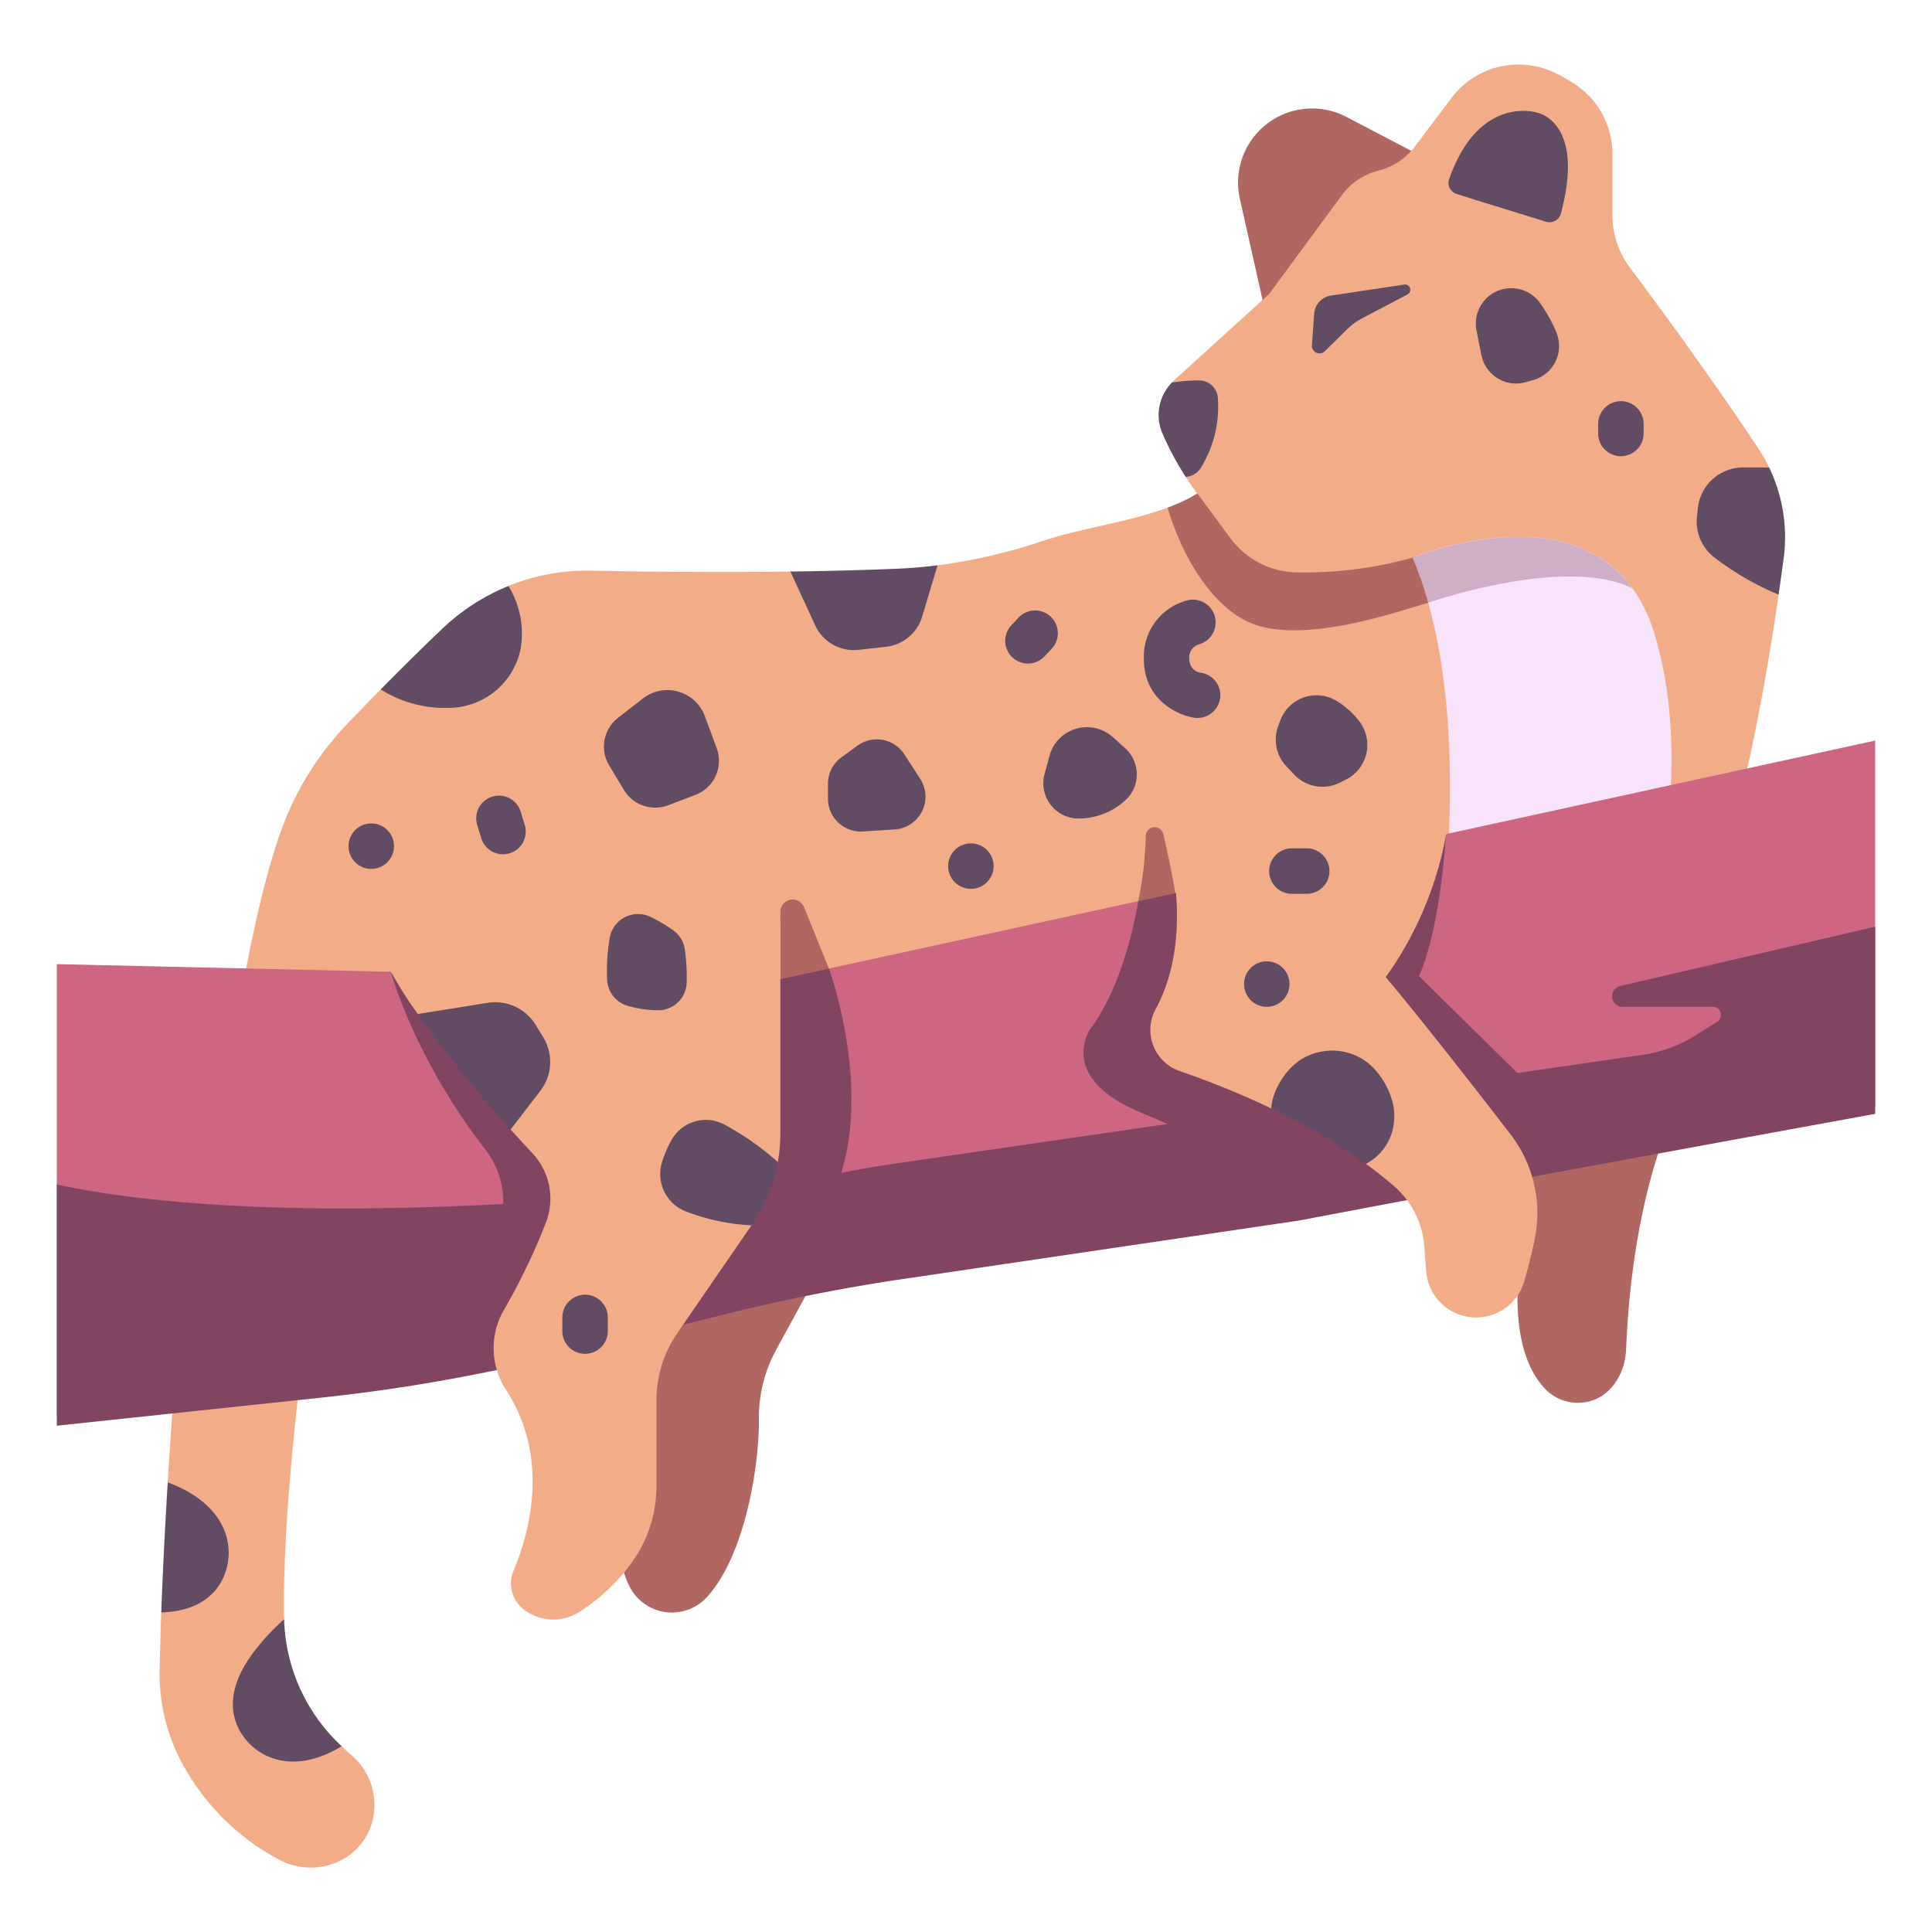 <svg height="512" viewBox="0 0 340 340" width="512" xmlns="http://www.w3.org/2000/svg"><path d="M30.637 244.348s-.535 6.915-1.119 16.525c1.628 7.219 2.178 14.658-1.14 22.887a541.37 541.37 0 00-.282 10.127 32.986 32.986 0 004.457 17.313 41.4 41.4 0 0016.628 16.1 11.662 11.662 0 0012.519-.99 11.007 11.007 0 003.278-4.154 11.527 11.527 0 00-3.169-13.316 42.412 42.412 0 01-1.669-1.532C52.3 302.6 48.77 295.259 50 285.014c-.412-18.405 3.334-46.607 3.334-46.607z" fill="#f2ad88"/><path d="M29.518 260.873c-.412 6.782-.849 14.9-1.14 22.888 7.284-.236 10.132-3.865 11.238-6.908a10.612 10.612 0 00-.4-8.14c-2.027-4.256-6.344-6.605-9.698-7.84zM50 285.014v-.047a38.725 38.725 0 00-4.54 4.742c-6.291 7.624-4.762 12.935-2.59 15.932a10.608 10.608 0 006.965 4.232c3.862.588 7.51-.865 10.3-2.566A31.631 31.631 0 0150 285.014z" fill="#614c63"/><path d="M145.709 220.824l-9.05 16.592a24.935 24.935 0 00-3.108 12.215c.095 7.968-2.306 23.7-8.952 31.219a8.362 8.362 0 01-13.6-1.26 14.535 14.535 0 01-1.779-7.261v-48.637zM294.092 197.053s-6.826 13.708-7.928 40.455c-.165 3.994-2.361 7.566-5.591 8.822a7.994 7.994 0 01-9.13-2.44c-2.389-2.776-4.865-8.14-4.313-18.34l.426-25.086zM222.578 54.527l-4.4-19.616a13.033 13.033 0 014.581-12.957 13.034 13.034 0 0114.193-1.378l11.635 6.087z" fill="#b06761"/><path d="M311.34 82.261a28.5 28.5 0 00-1.95-3.42c-8.643-12.979-17.875-25.5-22.542-31.728a15.442 15.442 0 01-3.084-9.265V27.167A14.826 14.826 0 00277.01 14.7a30.845 30.845 0 00-3.671-2.023 14.76 14.76 0 00-17.945 4.623l-6.407 8.493a11.489 11.489 0 01-6.387 4.227 11.493 11.493 0 00-6.719 4.691l-12.53 17.017-16.79 15.257a7.744 7.744 0 00-.345.332s-2.591 5.769-1.274 8.827c.935 2.172 3.717 7.774 3.717 7.774.62.962 1.3 1.946 2.039 2.941-7.193 4.485-18.593 5.478-27.122 8.319a97.539 97.539 0 01-18.593 4.312 90.315 90.315 0 01-25.894 1.092c-13.108.173-25.866.029-35.118-.15a36.656 36.656 0 00-14.5 2.687L67 121.327a644.24 644.24 0 00-5.776 5.943 53.119 53.119 0 00-11.692 18.724c-4.386 12.162-7.216 30.112-7.216 30.112l92.891 1.827 170.413-35.175c3.269-12.168 5.765-26.943 7.386-38.112z" fill="#f2ad88"/><path d="M210.718 86.848a28.752 28.752 0 01-5.234 2.486c1.637 5.734 6.04 15.723 13.446 19.749 9.056 4.923 26.7-1.388 32.418-3a71.6 71.6 0 001.849-.546l-4.612-7.4a70.909 70.909 0 01-20.146 2.6 14.862 14.862 0 01-11.939-6.058l-5.777-7.832zM147.837 175.326l-6.323-15.662a2.171 2.171 0 00-4.185.813V177.5zM201.78 164.192a11.078 11.078 0 005.259-5.889s-.9-5.587-2.329-11.552a1.556 1.556 0 00-3.067.332c-.182 5.81-1.023 12.74-3.519 17.864z" fill="#b06761"/><path d="M263.669 94.636A53.754 53.754 0 00249 97.965a67.441 67.441 0 012.346 8.112c4.755 16.935 4.064 36.826 3.225 47.218l38.943-8.039c1.513-14.827.142-25.1-2.19-33.166-3.652-12.636-12.989-18.636-27.655-17.454z" fill="#f7e4fb"/><path d="M10 169.674l126.158 2.888L330 130.327v64.531s-59.47 10.706-101.344 18.647l-70.725 10.187a303.688 303.688 0 00-29.5 5.847l-30.582 7.374a298.618 298.618 0 01-41.535 7.157L10 249.276z" fill="#ce6581"/><path d="M249.473 210.863l.442-.082q2.271-.425 4.554-.85C291.377 203.048 330 196.025 330 196.025v-32.937l-44.878 10.435a1.853 1.853 0 00.42 3.657h15.889a1.427 1.427 0 01.762 2.634l-3.726 2.355a23.98 23.98 0 01-9.362 3.46l-22.053 3.209-17.324-17.044c3.9-8.937 4.739-25.01 4.739-25.01l-22.356 23.3a6.325 6.325 0 01-.252-.9c-.738-3.983-3.1-11.793-3.986-12.76-.3-.325-1.717-1.574-3.467-3.086l-24.1 5.252c-.32 2.016-2.526 14.69-8.472 22.555 0 0-5.714 8.267 8.226 14.319 1.77.769 3.574 1.546 5.4 2.339l-48.327 7.03c-3.042.443-6.067.975-9.082 1.555 5.038-16.339-2.179-35.938-2.179-35.938l-1.423.31-8.286 1.806-9.633-.221v36.5q-4.419.459-8.643.854l-4.043-13.225-7.557-11.074-22.472-12.849L68.8 171.02s3.908 14.865 16.563 31.2a15.264 15.264 0 013.212 9.661c-41.859 2.226-65.942-.695-78.579-3.428V250.9l46.727-4.958q10.835-1.151 21.559-3.067c.048-.008.095-.018.143-.027q5.094-.91 10.155-1.991c.218-.047.434-.1.652-.145 1.49-.322 2.979-.65 4.464-.994q2.571-.6 5.132-1.236l10.755-2.689 18.757-4.689c2.039-.51 4.087-.986 6.136-1.454q1.379-.314 2.76-.614c.912-.2 1.827-.388 2.74-.579q4.025-.835 8.066-1.576c3.3-.6 6.611-1.164 9.933-1.655l70.59-10.424c2.229-.423 4.511-.855 6.829-1.292l4.587-.863.161-.031c3.07-.581 6.187-1.165 9.331-1.753z" fill="#824561"/><path d="M137.329 162.37v37.108a28.2 28.2 0 01-.449 5.01l-4.524 10.991-13.169 19.141a20.77 20.77 0 00-3.659 11.773v15.061a22.99 22.99 0 01-4.631 13.922 34.492 34.492 0 01-8.956 8.306 8.494 8.494 0 01-9.259-.081 5.8 5.8 0 01-2.329-7.121c2.774-6.564 6.513-19.768-1.255-31.828a13.415 13.415 0 01-.514-13.959 111.032 111.032 0 007.559-15.714 11.71 11.71 0 00-2.469-12.052 291.691 291.691 0 01-3.805-4.156c-3.155-7.3-9.547-13.861-16.344-20.323a73.647 73.647 0 01-8.188-14.557zM255.129 142.454a62.337 62.337 0 01-11.26 29.51c6.253 7.417 15.878 19.77 21.916 27.6a22.774 22.774 0 014.3 18.506 98.47 98.47 0 01-1.857 7.431 8.8 8.8 0 01-9.969 6.22 8.807 8.807 0 01-7.268-7.982l-.357-4.528a15.492 15.492 0 00-5.323-10.487 74.064 74.064 0 00-4.936-3.906 36.378 36.378 0 00-16.668-9.759 155 155 0 00-16.052-6.554 7.663 7.663 0 01-4.314-10.856c6.938-12.7 2.224-28.664 2.224-28.664z" fill="#f2ad88"/><g fill="#614c63"><path d="M94.25 180.34a8.333 8.333 0 00-8.411-3.861l-12.313 1.969A216.218 216.218 0 0089.87 198.77l5.231-6.819a8.331 8.331 0 00.486-9.439zM127.388 197.851a6.93 6.93 0 00-9.187 2.729 20.062 20.062 0 00-1.7 3.97 7.054 7.054 0 004.192 8.643 37.424 37.424 0 0011.554 2.446l.11-.16a28.21 28.21 0 004.506-10.994 48.433 48.433 0 00-9.475-6.634zM114.5 161.364a28.754 28.754 0 013.881 2.287 5.07 5.07 0 012.151 3.485 35.739 35.739 0 01.316 5.843 5.021 5.021 0 01-5.169 4.807 19.707 19.707 0 01-5.392-.826 5.043 5.043 0 01-3.447-4.576 34.057 34.057 0 01.48-7.421 5.051 5.051 0 017.18-3.599zM79.732 124.543a12.934 12.934 0 0011.9-10.416 15.985 15.985 0 00-2.156-11 36.968 36.968 0 00-11.565 7.45c-3.762 3.574-7.542 7.331-10.91 10.751a21.266 21.266 0 0012.731 3.215zM151.1 114.362l4.839-.543a7.5 7.5 0 006.35-5.306l2.7-9.028a83.056 83.056 0 01-6.8.585c-6.2.268-12.688.426-19.091.511l4.355 9.463a7.5 7.5 0 007.647 4.318zM113.127 122.928l-4.36 3.393a6.426 6.426 0 00-1.56 8.385l2.594 4.312a6.427 6.427 0 007.793 2.693l4.789-1.823a6.427 6.427 0 003.74-8.24l-2.081-5.614a7.033 7.033 0 00-10.915-3.106zM150.907 131.216l-2.817 2.047a5.773 5.773 0 00-2.381 4.672v2.626a5.775 5.775 0 006.144 5.764l5.611-.358a5.776 5.776 0 004.479-8.9l-2.794-4.314a5.776 5.776 0 00-8.242-1.537zM184.7 133l-.875 3.218a6.2 6.2 0 005.983 7.826 12.169 12.169 0 007.813-2.839l.217-.182a6.2 6.2 0 00.155-9.372l-2.168-1.942A6.816 6.816 0 00184.7 133zM225.27 126.872l-.348.957a6.837 6.837 0 001.475 7.052l1.382 1.451a6.835 6.835 0 008.008 1.4l1.05-.525a6.826 6.826 0 002.38-10.267 14.7 14.7 0 00-4.079-3.643 6.819 6.819 0 00-9.868 3.575zM244.748 192.916a13.8 13.8 0 00-3.221-5.158 10.127 10.127 0 00-8.67-2.742c-4.22.647-6.719 3.476-8.2 6.566a10.242 10.242 0 00-.952 3.476 107.282 107.282 0 0116.665 9.763 9.214 9.214 0 004.885-6.9 9.983 9.983 0 00-.507-5.005zM262.651 51.658a6.232 6.232 0 00-2.811 6.5l.857 4.319a6.23 6.23 0 007.846 4.772l1.328-.385a6.217 6.217 0 004.023-8.373 26.712 26.712 0 00-2.855-5.15 6.252 6.252 0 00-8.388-1.683zM298.806 89.358l-.171 1.508A7.99 7.99 0 00301.571 98a50.342 50.342 0 0011.435 6.647c.332-2.285.63-4.431.887-6.36a28.313 28.313 0 00-2.555-16.024h-4.589a7.994 7.994 0 00-7.943 7.095zM259.784 35.218l12.316 3.805a2.054 2.054 0 002.582-1.427c4.391-16.343-4.236-17.785-4.236-17.785s-10.154-3.242-15.422 11.7a2.049 2.049 0 001.323 2.628zM88.521 150.338a4 4 0 01-3.821-2.823l-.706-2.291a4 4 0 117.645-2.356l.706 2.291a4 4 0 01-3.824 5.179zM102.961 238.248a4 4 0 01-4-4v-2.4a4 4 0 018 0v2.4a4 4 0 01-4 4zM180.9 116.774a4 4 0 01-2.912-6.742l1.287-1.367a4 4 0 015.825 5.483l-1.287 1.368a3.989 3.989 0 01-2.913 1.258zM229.962 157.295h-2.611a4 4 0 010-8h2.611a4 4 0 010 8zM285.248 80.282a4 4 0 01-4-4V74.6a4 4 0 118 0v1.682a4 4 0 01-4 4zM210.726 126.348a3.986 3.986 0 01-.667-.056c-3.028-.506-8.753-3.3-8.753-10.26a10.2 10.2 0 017.585-10.36 4 4 0 012.088 7.723 2.4 2.4 0 00-1.673 2.637 2.354 2.354 0 002.139 2.382 3.969 3.969 0 013.252 4.6 4.025 4.025 0 01-3.971 3.334z"/></g><path d="M287.276 103.542c-4.876-6.728-12.786-9.778-23.607-8.906a55.915 55.915 0 00-15.084 3.493 65.589 65.589 0 012.757 7.949s24.086-8.42 35.934-2.536z" fill="#ceafc6"/><path d="M214.323 70.049a3.332 3.332 0 00-3.321-3.1 28.356 28.356 0 00-4.769.388 8.143 8.143 0 00-1.673 8.926 52.824 52.824 0 004.1 7.657 3.363 3.363 0 002.658-1.578 20.479 20.479 0 003.005-12.293zM231.278 55.193l-.405 5.555a1.343 1.343 0 002.281 1.055l3.934-3.869a11.152 11.152 0 012.614-1.909l8-4.215a.923.923 0 00-.566-1.729l-12.917 1.937a3.465 3.465 0 00-2.941 3.175z" fill="#614c63"/><circle cx="65.337" cy="148.912" fill="#614c63" r="4.002"/><circle cx="170.86" cy="152.422" fill="#614c63" r="4.002"/><circle cx="222.93" cy="173.18" fill="#614c63" r="4.002"/></svg>
